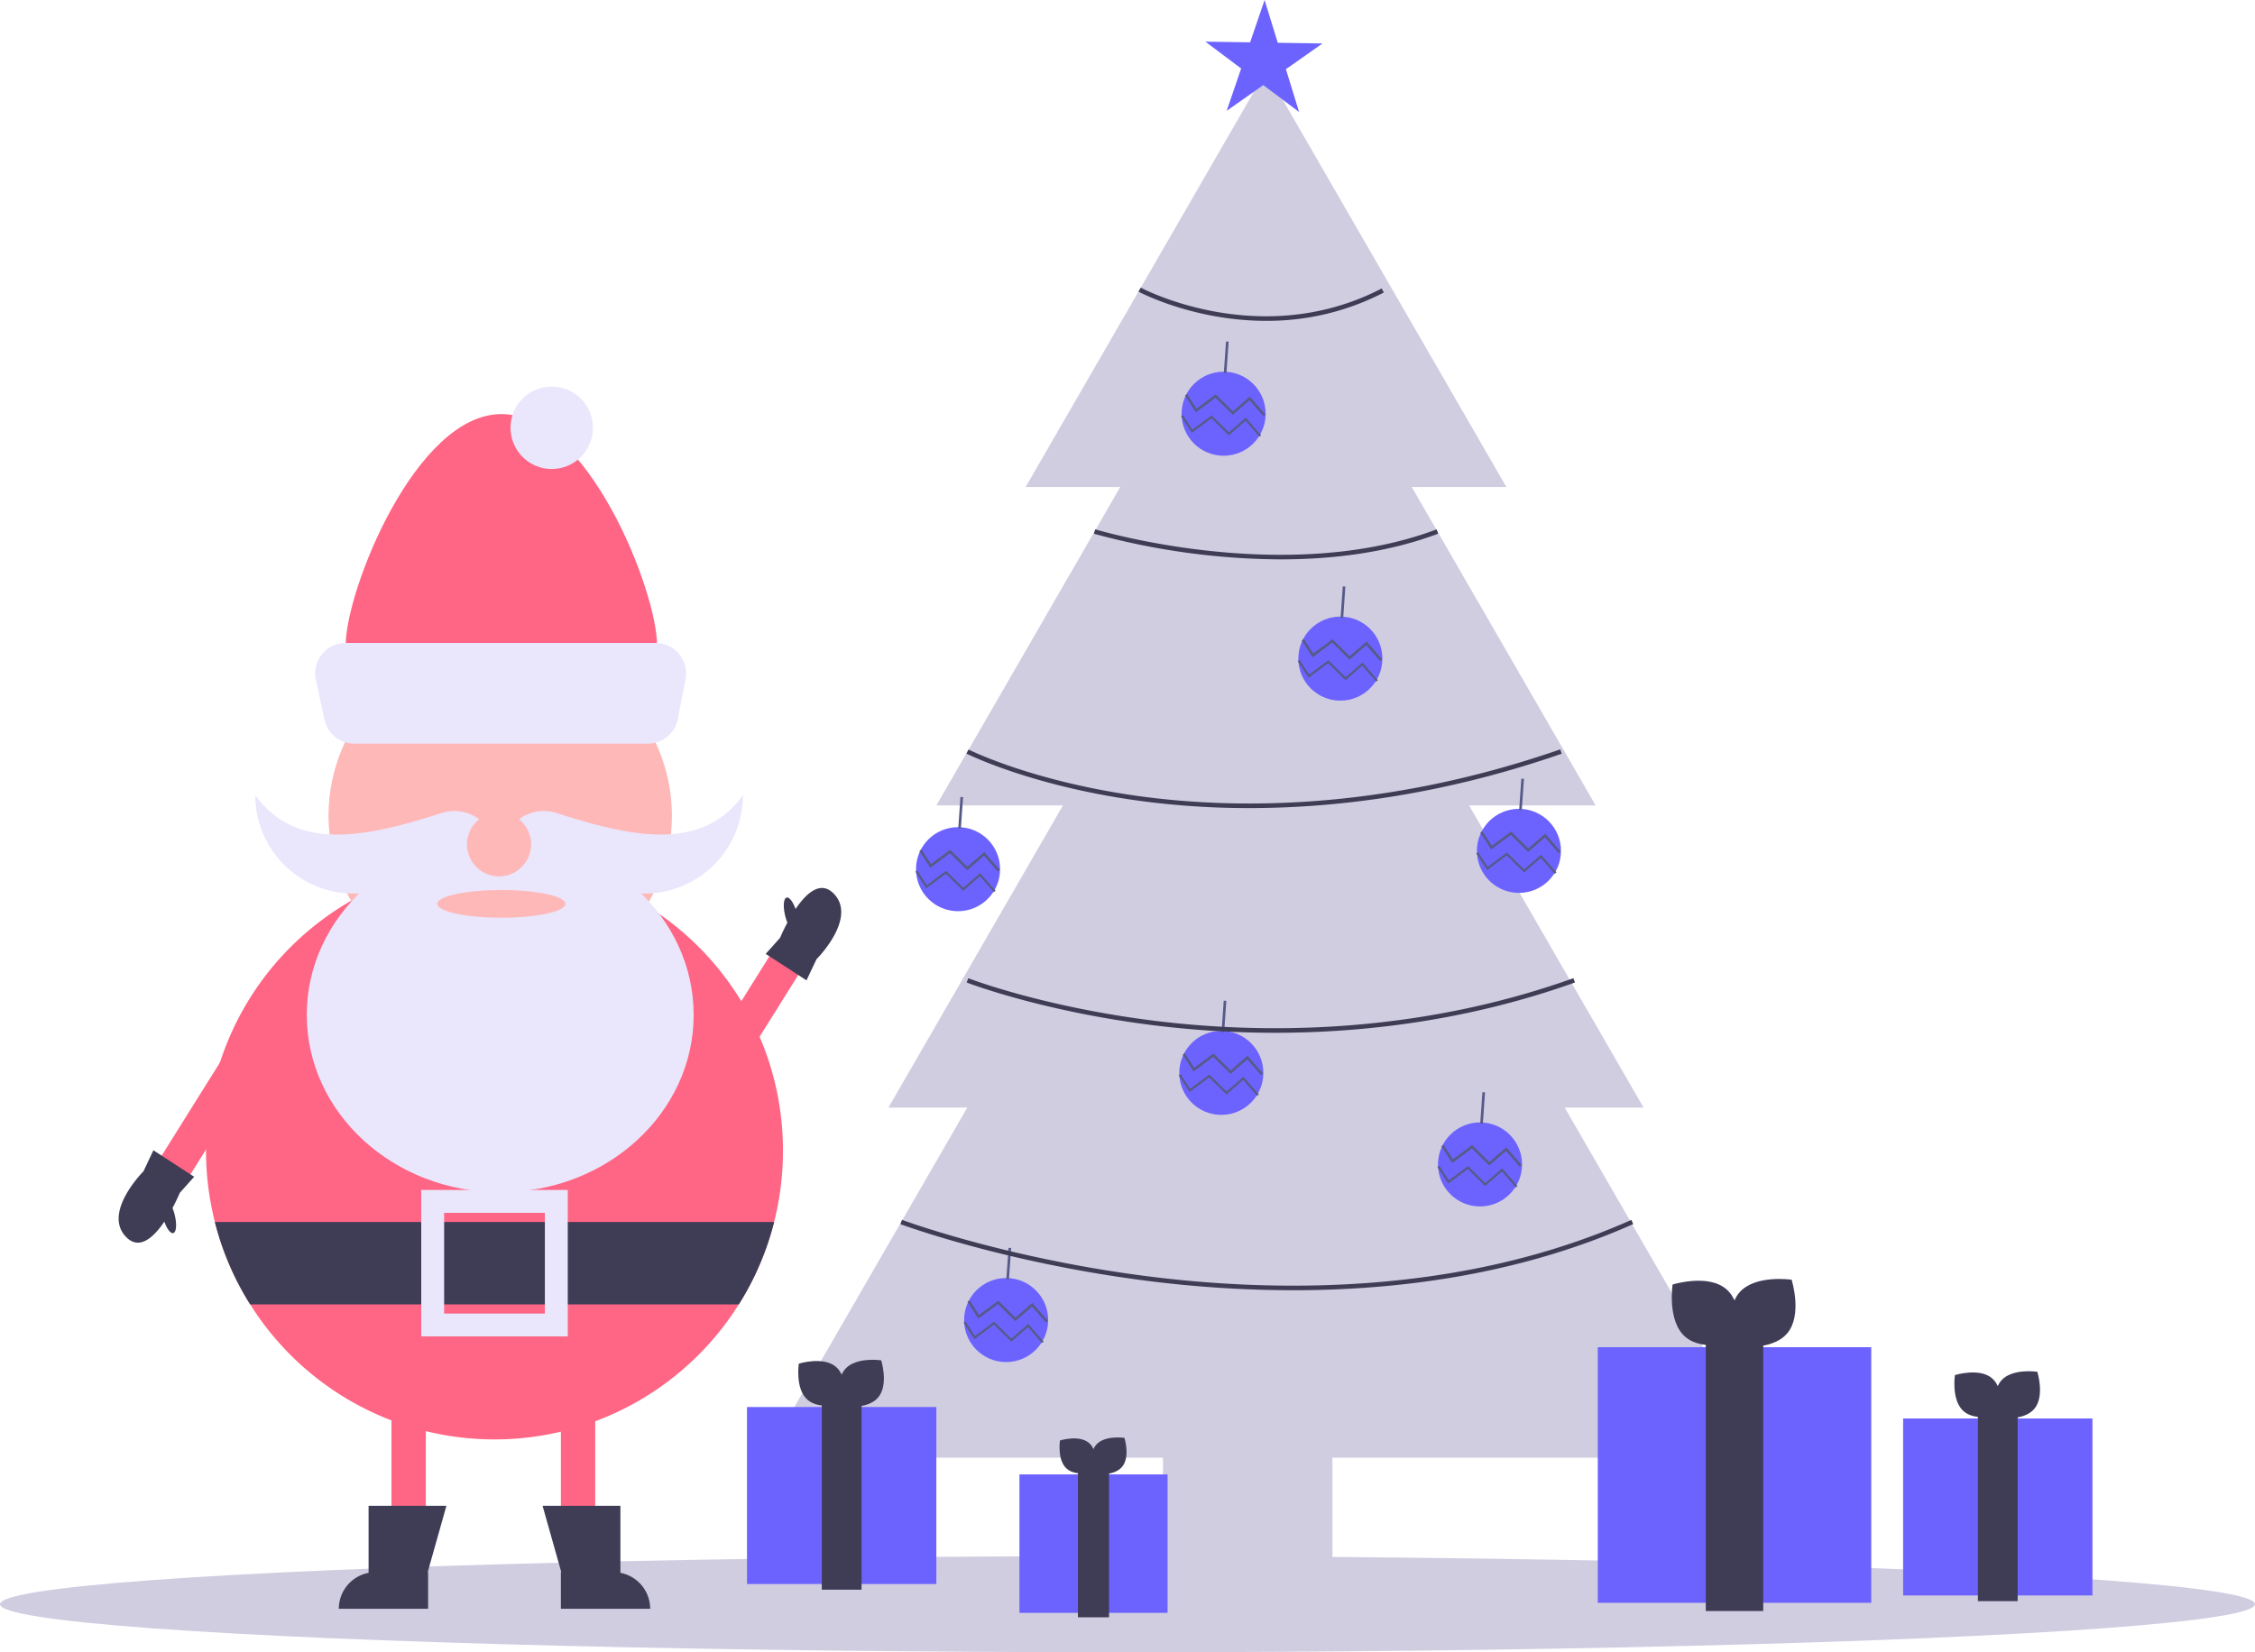 <svg id="bc24a579-60a9-4802-b7cd-d3f4cf6a0382" data-name="Layer 1" xmlns="http://www.w3.org/2000/svg" width="985" height="721.926" viewBox="0 0 985 721.926"><title>santa_visit</title><ellipse cx="492.5" cy="700.926" rx="492.5" ry="21" fill="#d0cde1"/><path d="M449.5,591.963a126,126,0,1,1-126-126A125.668,125.668,0,0,1,449.5,591.963Z" transform="translate(-107.5 -89.037)" fill="#ff6584"/><path d="M394.5,370.963c0,23.748-30.445,43-68,43s-68-19.252-68-43,30.445-101,68-101S394.5,347.215,394.5,370.963Z" transform="translate(-107.5 -89.037)" fill="#ff6584"/><circle cx="218.5" cy="356.426" r="75" fill="#ffb8b8"/><ellipse cx="218.5" cy="443.426" rx="84.5" ry="77.5" fill="#eae6fc"/><path d="M389,479.463H345.037A18.037,18.037,0,0,1,327,461.427v0a18.033,18.033,0,0,1,23.552-17.168c32.496,10.457,63.482,17.227,81.448-7.796v0A43,43,0,0,1,389,479.463Z" transform="translate(-107.5 -89.037)" fill="#eae6fc"/><path d="M262,479.463h43.963A18.037,18.037,0,0,0,324,461.427v0a18.033,18.033,0,0,0-23.552-17.168C267.952,454.716,236.966,461.486,219,436.463v0A43,43,0,0,0,262,479.463Z" transform="translate(-107.5 -89.037)" fill="#eae6fc"/><circle cx="218" cy="368.926" r="14" fill="#ffb8b8"/><path d="M390.508,413.963H262.25a13.319,13.319,0,0,1-13.019-10.508l-3.749-17.363a13.319,13.319,0,0,1,13.019-16.13H393.862a13.319,13.319,0,0,1,13.077,15.845l-3.354,17.362A13.319,13.319,0,0,1,390.508,413.963Z" transform="translate(-107.5 -89.037)" fill="#eae6fc"/><circle cx="241" cy="186.926" r="18" fill="#eae6fc"/><ellipse cx="219" cy="394.926" rx="28" ry="6.054" fill="#ffb8b8"/><path d="M445.65,622.963a124.889,124.889,0,0,1-15.42,36H216.77a124.889,124.889,0,0,1-15.42-36Z" transform="translate(-107.5 -89.037)" fill="#3f3d56"/><path d="M355.5,672.963h-64v-64h64Zm-54-10h44v-44h-44Z" transform="translate(-107.5 -89.037)" fill="#eae6fc"/><rect x="171" y="617.926" width="15" height="62" fill="#ff6584"/><rect x="245" y="617.926" width="15" height="62" fill="#ff6584"/><rect x="430.63" y="498.734" width="15" height="62" transform="translate(240.124 -240.76) rotate(32.028)" fill="#ff6584"/><path d="M378.5,776.254V746.963h-34l8.18,29H352.5v16h39v-0A15.998,15.998,0,0,0,378.5,776.254Z" transform="translate(-107.5 -89.037)" fill="#3f3d56"/><path d="M268.5,776.254V746.963h34l-8.18,29H294.5v16h-39v-0A15.998,15.998,0,0,1,268.5,776.254Z" transform="translate(-107.5 -89.037)" fill="#3f3d56"/><path d="M471.508,479.31c-5.756-5.666-11.955.172-16.507,6.898-1.124-3.164-2.723-5.299-3.893-4.997-1.396.361-1.65,4.047-.568,8.234a22.12,22.12,0,0,0,.892,2.723c-1.986,3.706-3.192,6.632-3.192,6.632l-6.275,7.013,17.816,11.571,4.359-9.213S482.353,489.986,471.508,479.31Z" transform="translate(-107.5 -89.037)" fill="#3f3d56"/><rect x="188.656" y="548.282" width="15" height="62" transform="translate(-52.259 1085.381) rotate(-147.972)" fill="#ff6584"/><path d="M162.778,629.706c5.756,5.666,11.955-.172,16.507-6.898,1.124,3.164,2.723,5.299,3.893,4.997,1.396-.361,1.65-4.047.568-8.234a22.116,22.116,0,0,0-.892-2.723c1.986-3.706,3.192-6.632,3.192-6.632l6.275-7.013-17.816-11.571-4.359,9.213S151.932,619.03,162.778,629.706Z" transform="translate(-107.5 -89.037)" fill="#3f3d56"/><polygon points="771.816 636.926 683.481 483.926 717.924 483.926 641.714 351.926 697 351.926 616.671 212.792 658 212.792 553 30.926 448 212.792 489.329 212.792 409 351.926 464.286 351.926 388.076 483.926 422.519 483.926 334.184 636.926 508 636.926 508 694.926 582 694.926 582 636.926 771.816 636.926" fill="#d0cde1"/><circle cx="663.481" cy="371.768" r="18.361" fill="#6c63ff"/><polygon points="651.351 371.185 646.596 363.819 647.561 363.197 651.65 369.532 660.045 363.294 667.551 370.694 674.931 364.275 681.698 372.055 680.832 372.808 674.818 365.894 667.503 372.256 659.94 364.801 651.351 371.185" fill="#575a89"/><polygon points="679.105 381.839 673.043 374.869 665.723 381.234 658.164 373.783 649.587 380.157 644.876 372.857 645.716 372.315 649.848 378.717 658.255 372.469 665.766 379.872 673.141 373.458 679.86 381.182 679.105 381.839" fill="#575a89"/><rect x="765.237" y="435.578" width="13.771" height="1.148" transform="translate(175.87 1087.063) rotate(-86.015)" fill="#575a89"/><circle cx="418.481" cy="379.768" r="18.361" fill="#6c63ff"/><polygon points="406.351 379.185 401.596 371.819 402.561 371.197 406.65 377.532 415.045 371.294 422.551 378.694 429.931 372.275 436.698 380.055 435.832 380.808 429.818 373.894 422.503 380.256 414.94 372.801 406.351 379.185" fill="#575a89"/><polygon points="434.105 389.839 428.043 382.869 420.723 389.234 413.164 381.783 404.587 388.157 399.876 380.857 400.716 380.315 404.848 386.717 413.255 380.469 420.766 387.872 428.141 381.458 434.86 389.182 434.105 389.839" fill="#575a89"/><rect x="520.237" y="443.578" width="13.771" height="1.148" transform="translate(-60.085 850.1) rotate(-86.015)" fill="#575a89"/><circle cx="534.481" cy="180.768" r="18.361" fill="#6c63ff"/><polygon points="522.351 180.185 517.596 172.819 518.561 172.197 522.65 178.532 531.045 172.294 538.551 179.694 545.931 173.275 552.698 181.055 551.832 181.808 545.818 174.894 538.503 181.256 530.94 173.801 522.351 180.185" fill="#575a89"/><polygon points="550.105 190.839 544.043 183.869 536.723 190.234 529.164 182.783 520.587 189.157 515.876 181.857 516.716 181.315 520.848 187.717 529.255 181.469 536.766 188.872 544.141 182.458 550.86 190.182 550.105 190.839" fill="#575a89"/><rect x="636.237" y="244.578" width="13.771" height="1.148" transform="translate(246.373 780.648) rotate(-86.015)" fill="#575a89"/><circle cx="646.481" cy="508.768" r="18.361" fill="#6c63ff"/><polygon points="634.351 508.185 629.596 500.819 630.561 500.197 634.65 506.532 643.045 500.294 650.551 507.694 657.931 501.275 664.698 509.055 663.832 509.808 657.818 502.894 650.503 509.256 642.94 501.801 634.351 508.185" fill="#575a89"/><polygon points="662.105 518.839 656.043 511.869 648.723 518.234 641.164 510.783 632.587 517.157 627.876 509.857 628.716 509.315 632.848 515.717 641.255 509.469 648.766 516.872 656.141 510.458 662.86 518.182 662.105 518.839" fill="#575a89"/><rect x="748.237" y="572.578" width="13.771" height="1.148" transform="translate(23.383 1197.584) rotate(-86.015)" fill="#575a89"/><circle cx="439.481" cy="576.768" r="18.361" fill="#6c63ff"/><polygon points="427.351 576.185 422.596 568.819 423.561 568.197 427.65 574.532 436.045 568.294 443.551 575.694 450.931 569.275 457.698 577.055 456.832 577.808 450.818 570.894 443.503 577.256 435.94 569.801 427.351 576.185" fill="#575a89"/><polygon points="455.105 586.839 449.043 579.869 441.723 586.234 434.164 578.783 425.587 585.157 420.876 577.857 421.716 577.315 425.848 583.717 434.255 577.469 441.766 584.872 449.141 578.458 455.86 586.182 455.105 586.839" fill="#575a89"/><rect x="541.237" y="640.578" width="13.771" height="1.148" transform="translate(-237.069 1054.359) rotate(-86.015)" fill="#575a89"/><circle cx="585.481" cy="287.768" r="18.361" fill="#6c63ff"/><polygon points="573.351 287.185 568.596 279.819 569.561 279.197 573.65 285.532 582.045 279.294 589.551 286.694 596.931 280.275 603.698 288.055 602.832 288.808 596.818 281.894 589.503 288.256 581.94 280.801 573.351 287.185" fill="#575a89"/><polygon points="601.105 297.839 595.043 290.869 587.723 297.234 580.164 289.783 571.587 296.157 566.876 288.857 567.716 288.315 571.848 294.717 580.255 288.469 587.766 295.872 595.141 289.458 601.86 297.182 601.105 297.839" fill="#575a89"/><rect x="687.237" y="351.578" width="13.771" height="1.148" transform="translate(187.087 931.089) rotate(-86.015)" fill="#575a89"/><circle cx="533.481" cy="468.768" r="18.361" fill="#6c63ff"/><polygon points="521.351 468.185 516.596 460.819 517.561 460.197 521.65 466.532 530.045 460.294 537.551 467.694 544.931 461.275 551.698 469.055 550.832 469.808 544.818 462.894 537.503 469.256 529.94 461.801 521.351 468.185" fill="#575a89"/><polygon points="549.105 478.839 543.043 471.869 535.723 478.234 528.164 470.783 519.587 477.157 514.876 469.857 515.716 469.315 519.848 475.717 528.255 469.469 535.766 476.872 543.141 470.458 549.86 478.182 549.105 478.839" fill="#575a89"/><rect x="635.237" y="532.578" width="13.771" height="1.148" transform="translate(-41.862 1047.637) rotate(-86.015)" fill="#575a89"/><polygon points="567.446 48.917 551.809 37.183 535.817 48.429 542.145 29.931 526.507 18.196 546.056 18.498 552.384 0 558.137 18.685 577.685 18.987 561.693 30.233 567.446 48.917" fill="#6c63ff"/><path d="M660.553,229.225c-31.729,0-55.39-12.564-55.741-12.756l.955-1.757c.518.281,52.386,27.785,105.273.363l.92,1.775A110.623,110.623,0,0,1,660.553,229.225Z" transform="translate(-107.5 -89.037)" fill="#3f3d56"/><path d="M666.91,333.442a314.129,314.129,0,0,1-81.6-11.214l.586-1.912c.824.252,83.101,24.915,149.127.021l.705,1.871C713.384,330.633,689.202,333.442,666.91,333.442Z" transform="translate(-107.5 -89.037)" fill="#3f3d56"/><path d="M653.229,442.112a355.069,355.069,0,0,1-51.464-3.664c-45.181-6.628-71.857-20.008-72.122-20.143l.906-1.783c.262.133,26.714,13.388,71.602,19.96,41.426,6.066,107.468,7.516,186.864-20.014l.654,1.89C737.373,436.491,690.825,442.112,653.229,442.112Z" transform="translate(-107.5 -89.037)" fill="#3f3d56"/><path d="M664.481,540.293a431.776,431.776,0,0,1-53.897-3.386c-48.518-6.122-80.534-18.469-80.852-18.593l.727-1.863c.316.123,32.15,12.394,80.439,18.48,44.544,5.612,112.602,6.962,183.879-18.49l.672,1.883C748.484,535.097,702.916,540.293,664.481,540.293Z" transform="translate(-107.5 -89.037)" fill="#3f3d56"/><path d="M672.29,652.781a509.578,509.578,0,0,1-66.345-4.451c-60.995-8.047-104.71-24.267-105.145-24.43l.702-1.873c.433.162,43.974,16.313,104.754,24.327,56.05,7.39,138.647,9.17,213.837-24.304l.812,1.826C771.343,645.943,718.603,652.781,672.29,652.781Z" transform="translate(-107.5 -89.037)" fill="#3f3d56"/><rect x="697.919" y="588.626" width="119.457" height="111.692" fill="#6c63ff"/><rect x="745.104" y="585.639" width="25.086" height="118.263" fill="#3f3d56"/><path d="M861.551,652.306c8.01,6.875,5.557,22.873,5.557,22.873s-15.44,4.852-23.451-2.023-5.557-22.873-5.557-22.873S853.541,645.431,861.551,652.306Z" transform="translate(-107.5 -89.037)" fill="#3f3d56"/><path d="M888.143,671.645c-6.85,8.032-22.855,5.629-22.855,5.629s-4.9-15.425,1.95-23.457,22.855-5.629,22.855-5.629S894.993,663.613,888.143,671.645Z" transform="translate(-107.5 -89.037)" fill="#3f3d56"/><rect x="831.295" y="619.773" width="82.705" height="77.33" fill="#6c63ff"/><rect x="863.963" y="617.705" width="17.368" height="81.878" fill="#3f3d56"/><path d="M977.658,691.254c5.546,4.76,3.847,15.836,3.847,15.836s-10.69,3.359-16.236-1.401-3.847-15.836-3.847-15.836S972.112,686.494,977.658,691.254Z" transform="translate(-107.5 -89.037)" fill="#3f3d56"/><path d="M996.068,704.643c-4.742,5.561-15.824,3.897-15.824,3.897s-3.392-10.68,1.35-16.24,15.824-3.897,15.824-3.897S1000.811,699.082,996.068,704.643Z" transform="translate(-107.5 -89.037)" fill="#3f3d56"/><rect x="326.295" y="614.773" width="82.705" height="77.33" fill="#6c63ff"/><rect x="358.963" y="612.705" width="17.368" height="81.878" fill="#3f3d56"/><path d="M472.658,686.254c5.546,4.76,3.847,15.836,3.847,15.836s-10.69,3.359-16.236-1.401-3.847-15.836-3.847-15.836S467.112,681.494,472.658,686.254Z" transform="translate(-107.5 -89.037)" fill="#3f3d56"/><path d="M491.068,699.643c-4.742,5.561-15.824,3.897-15.824,3.897s-3.392-10.68,1.35-16.24,15.824-3.897,15.824-3.897S495.81,694.082,491.068,699.643Z" transform="translate(-107.5 -89.037)" fill="#3f3d56"/><rect x="445.295" y="644.212" width="64.705" height="60.5" fill="#6c63ff"/><rect x="470.853" y="642.594" width="13.588" height="64.058" fill="#3f3d56"/><path d="M583.199,719.514c4.339,3.724,3.01,12.389,3.01,12.389s-8.364,2.628-12.702-1.096S570.497,718.418,570.497,718.418,578.861,715.79,583.199,719.514Z" transform="translate(-107.5 -89.037)" fill="#3f3d56"/><path d="M597.603,729.989c-3.71,4.35-12.38,3.049-12.38,3.049s-2.654-8.355,1.056-12.706,12.38-3.049,12.38-3.049S601.313,725.638,597.603,729.989Z" transform="translate(-107.5 -89.037)" fill="#3f3d56"/></svg>